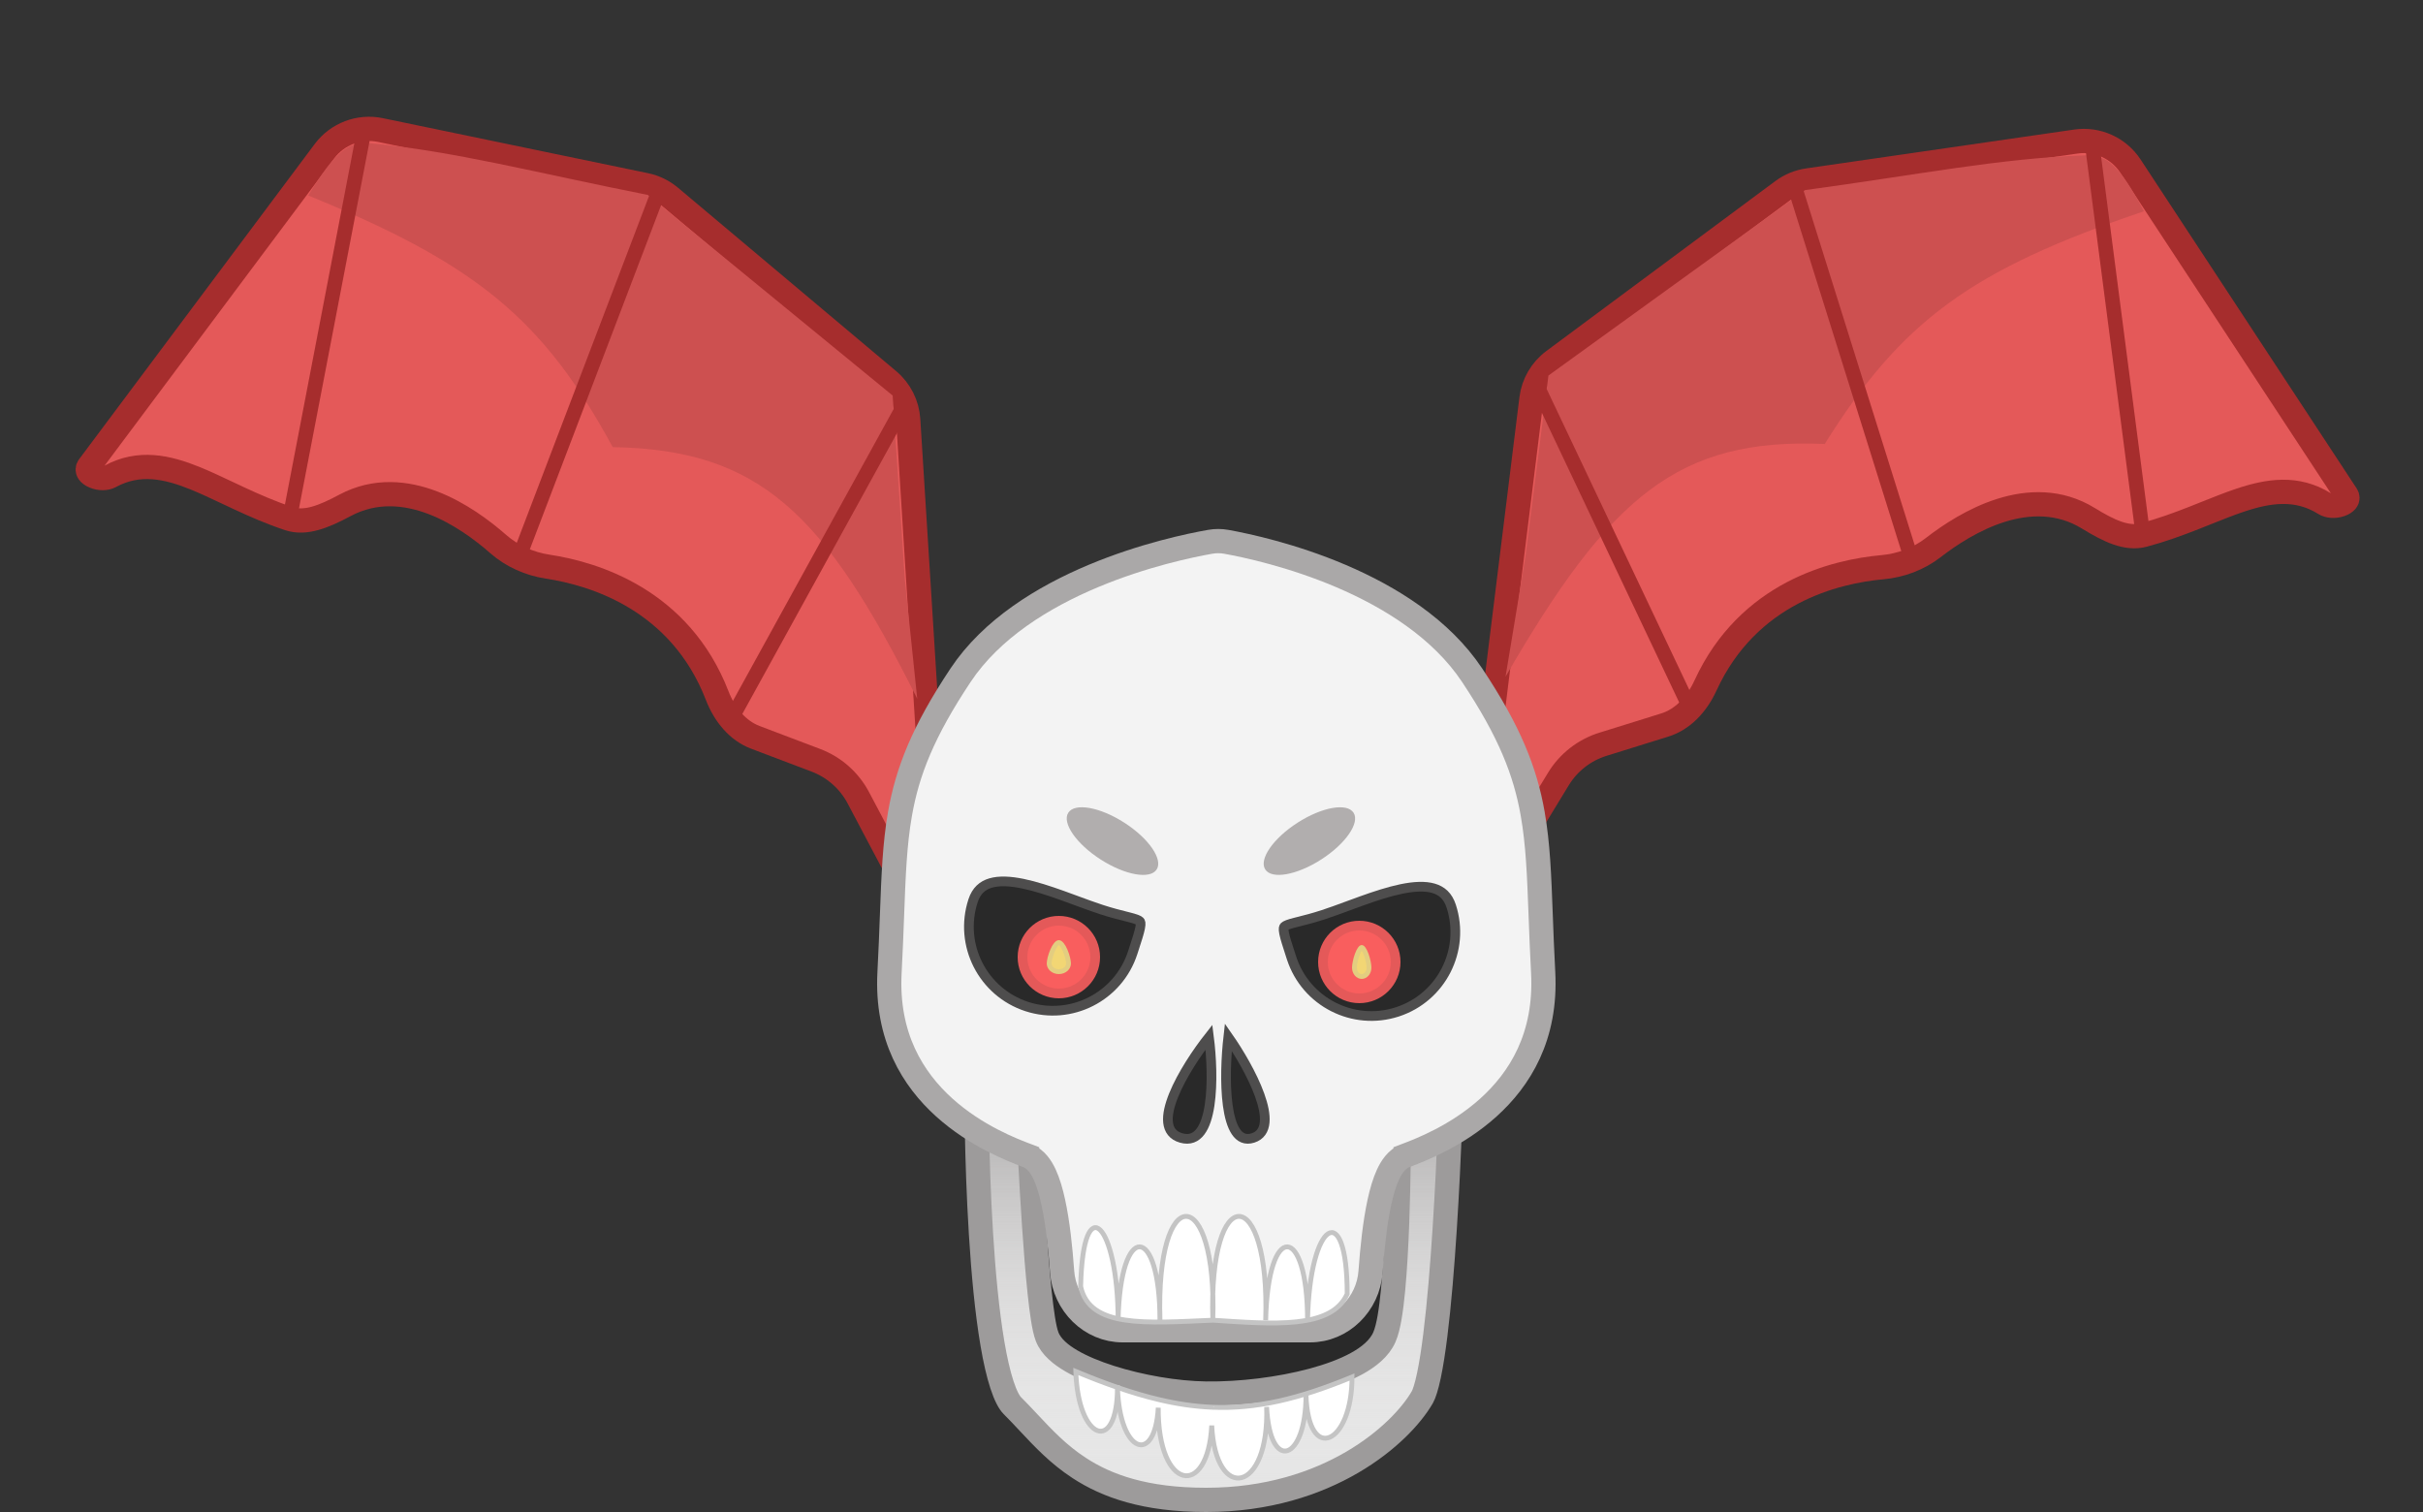 <svg width="500" height="312" viewBox="0 0 500 312" fill="none" xmlns="http://www.w3.org/2000/svg">
<rect x="0" y="0" width="500" height="312" fill="#333333" stroke="none"/>
<path d="M316.026 82.262C316.413 79.141 318.06 76.315 320.586 74.441L367.838 39.374C369.368 38.238 371.156 37.501 373.042 37.227L428.368 29.209C432.787 28.568 437.177 30.544 439.629 34.276L484.241 102.189C484.353 102.358 484.412 102.557 484.412 102.76C484.413 103.09 484.178 103.703 482.973 104.126C481.781 104.545 480.473 104.414 479.72 103.941C473.946 100.317 468.047 101.266 462.141 103.256C459.962 103.991 457.656 104.913 455.294 105.858C454.481 106.183 453.661 106.511 452.838 106.835C449.569 108.12 446.116 109.395 442.363 110.393C438.864 111.324 435.175 109.547 430.95 106.95C424.946 103.259 418.502 103.553 412.894 105.321C407.321 107.079 402.342 110.353 398.892 113.027C395.942 115.313 392.239 116.704 388.459 117.043C378.735 117.916 360.757 122.23 351.926 141.48C350.136 145.381 347.226 148.458 343.554 149.601L330.77 153.58C326.937 154.773 323.67 157.322 321.582 160.751L308.614 182.037C308.07 182.93 307.04 183.404 306.008 183.236C304.646 183.014 303.703 181.756 303.872 180.386L316.026 82.262Z" fill="#E45959" stroke="#A62D2D" stroke-width="5"/>
<path d="M314.765 114.978L319.531 77.488L372.46 39.232C396.048 36.033 412.911 32.608 430.622 32.043C434.766 32.076 437.278 33.917 442.417 43.592C406.739 55.654 392.411 66.232 376.547 91.612C346.282 90.322 332.219 102.419 310.677 139.632L314.765 114.978Z" fill="#CD5050"/>
<path d="M316.252 77.626L348.951 146.591" stroke="#A62D2D" stroke-width="3"/>
<path d="M370.221 38.121L394.983 117.12M431.734 29.804L442.184 110.247" stroke="#A62D2D" stroke-width="3"/>
<path d="M187.414 86.597C187.218 83.458 185.744 80.537 183.337 78.513L138.297 40.647C136.839 39.421 135.098 38.577 133.233 38.19L78.495 26.833C74.122 25.925 69.62 27.631 66.947 31.208L18.301 96.293C18.179 96.455 18.108 96.65 18.095 96.853C18.075 97.181 18.272 97.808 19.449 98.303C20.614 98.793 21.927 98.742 22.707 98.316C28.691 95.048 34.522 96.353 40.295 98.697C42.427 99.563 44.672 100.623 46.973 101.71C47.765 102.083 48.563 102.46 49.365 102.834C52.549 104.314 55.92 105.796 59.605 107.02C63.042 108.161 66.831 106.611 71.206 104.274C77.422 100.954 83.837 101.638 89.327 103.743C94.783 105.835 99.555 109.405 102.836 112.283C105.642 114.744 109.255 116.357 113.007 116.925C122.66 118.385 140.344 123.78 147.992 143.53C149.542 147.533 152.26 150.781 155.856 152.144L168.376 156.89C172.13 158.313 175.236 161.056 177.113 164.604L188.766 186.638C189.255 187.562 190.255 188.097 191.295 187.992C192.668 187.854 193.686 186.654 193.6 185.276L187.414 86.597Z" fill="#E45959" stroke="#A62D2D" stroke-width="5"/>
<path d="M186.691 119.329L184.205 81.619L133.692 40.226C110.341 35.603 93.716 31.163 76.072 29.525C71.934 29.307 69.316 30.993 63.599 40.338C98.481 54.54 112.141 65.967 126.438 92.262C156.726 92.808 170.03 105.736 189.277 144.185L186.691 119.329Z" fill="#CD5050"/>
<path d="M187.47 81.956L150.652 148.812" stroke="#A62D2D" stroke-width="3"/>
<path d="M135.994 39.252L106.49 116.606M75.099 27.223L59.792 106.884" stroke="#A62D2D" stroke-width="3"/>
<rect x="210" y="256" width="79" height="35" fill="#292929"/>
<path d="M299.345 228.698C299.301 229.933 299.247 231.372 299.182 232.976C298.961 238.461 298.617 245.857 298.125 253.506C297.633 261.163 296.994 269.041 296.187 275.502C295.784 278.735 295.342 281.575 294.865 283.838C294.369 286.187 293.886 287.644 293.506 288.307C289.19 295.833 274.151 309.5 248.916 309.5C236.261 309.5 228.38 306.628 222.697 302.914C218.393 300.101 215.343 296.844 212.27 293.564C211.162 292.381 210.052 291.194 208.878 290.025C208.278 289.427 207.518 288.071 206.753 285.727C206.015 283.468 205.365 280.596 204.8 277.285C203.672 270.67 202.924 262.557 202.432 254.634C201.941 246.725 201.708 239.065 201.598 233.379C201.563 231.572 201.54 229.965 201.526 228.614L212.409 235.663C212.413 235.746 212.417 235.831 212.421 235.92C212.469 236.905 212.539 238.317 212.629 240.026C212.808 243.445 213.069 248.06 213.392 252.838C213.715 257.611 214.101 262.569 214.533 266.667C214.749 268.715 214.978 270.572 215.221 272.096C215.453 273.553 215.726 274.908 216.08 275.824C216.898 277.945 218.957 279.575 221.065 280.808C223.293 282.111 226.106 283.269 229.15 284.239C235.238 286.179 242.614 287.478 248.883 287.561C255.87 287.653 264.023 286.671 270.831 284.842C274.233 283.928 277.39 282.779 279.928 281.39C282.389 280.044 284.641 278.272 285.67 275.928C286.146 274.844 286.489 273.364 286.76 271.787C287.04 270.157 287.275 268.229 287.473 266.142C287.869 261.964 288.132 257.025 288.306 252.317C288.48 247.603 288.567 243.092 288.61 239.761C288.632 238.095 288.643 236.723 288.648 235.766C288.649 235.718 288.649 235.672 288.649 235.626L299.345 228.698Z" fill="#E4E4E4"/>
<path d="M299.345 228.698C299.301 229.933 299.247 231.372 299.182 232.976C298.961 238.461 298.617 245.857 298.125 253.506C297.633 261.163 296.994 269.041 296.187 275.502C295.784 278.735 295.342 281.575 294.865 283.838C294.369 286.187 293.886 287.644 293.506 288.307C289.19 295.833 274.151 309.5 248.916 309.5C236.261 309.5 228.38 306.628 222.697 302.914C218.393 300.101 215.343 296.844 212.27 293.564C211.162 292.381 210.052 291.194 208.878 290.025C208.278 289.427 207.518 288.071 206.753 285.727C206.015 283.468 205.365 280.596 204.8 277.285C203.672 270.67 202.924 262.557 202.432 254.634C201.941 246.725 201.708 239.065 201.598 233.379C201.563 231.572 201.54 229.965 201.526 228.614L212.409 235.663C212.413 235.746 212.417 235.831 212.421 235.92C212.469 236.905 212.539 238.317 212.629 240.026C212.808 243.445 213.069 248.06 213.392 252.838C213.715 257.611 214.101 262.569 214.533 266.667C214.749 268.715 214.978 270.572 215.221 272.096C215.453 273.553 215.726 274.908 216.08 275.824C216.898 277.945 218.957 279.575 221.065 280.808C223.293 282.111 226.106 283.269 229.15 284.239C235.238 286.179 242.614 287.478 248.883 287.561C255.87 287.653 264.023 286.671 270.831 284.842C274.233 283.928 277.39 282.779 279.928 281.39C282.389 280.044 284.641 278.272 285.67 275.928C286.146 274.844 286.489 273.364 286.76 271.787C287.04 270.157 287.275 268.229 287.473 266.142C287.869 261.964 288.132 257.025 288.306 252.317C288.48 247.603 288.567 243.092 288.61 239.761C288.632 238.095 288.643 236.723 288.648 235.766C288.649 235.718 288.649 235.672 288.649 235.626L299.345 228.698Z" fill="url(#paint0_linear)"/>
<path d="M299.345 228.698C299.301 229.933 299.247 231.372 299.182 232.976C298.961 238.461 298.617 245.857 298.125 253.506C297.633 261.163 296.994 269.041 296.187 275.502C295.784 278.735 295.342 281.575 294.865 283.838C294.369 286.187 293.886 287.644 293.506 288.307C289.19 295.833 274.151 309.5 248.916 309.5C236.261 309.5 228.38 306.628 222.697 302.914C218.393 300.101 215.343 296.844 212.27 293.564C211.162 292.381 210.052 291.194 208.878 290.025C208.278 289.427 207.518 288.071 206.753 285.727C206.015 283.468 205.365 280.596 204.8 277.285C203.672 270.67 202.924 262.557 202.432 254.634C201.941 246.725 201.708 239.065 201.598 233.379C201.563 231.572 201.54 229.965 201.526 228.614L212.409 235.663C212.413 235.746 212.417 235.831 212.421 235.92C212.469 236.905 212.539 238.317 212.629 240.026C212.808 243.445 213.069 248.06 213.392 252.838C213.715 257.611 214.101 262.569 214.533 266.667C214.749 268.715 214.978 270.572 215.221 272.096C215.453 273.553 215.726 274.908 216.08 275.824C216.898 277.945 218.957 279.575 221.065 280.808C223.293 282.111 226.106 283.269 229.15 284.239C235.238 286.179 242.614 287.478 248.883 287.561C255.87 287.653 264.023 286.671 270.831 284.842C274.233 283.928 277.39 282.779 279.928 281.39C282.389 280.044 284.641 278.272 285.67 275.928C286.146 274.844 286.489 273.364 286.76 271.787C287.04 270.157 287.275 268.229 287.473 266.142C287.869 261.964 288.132 257.025 288.306 252.317C288.48 247.603 288.567 243.092 288.61 239.761C288.632 238.095 288.643 236.723 288.648 235.766C288.649 235.718 288.649 235.672 288.649 235.626L299.345 228.698Z" stroke="#9D9B9B" stroke-width="5"/>
<path d="M290.014 238.467L290.013 238.467C288.195 239.157 287.108 240.886 286.426 242.356C285.685 243.953 285.11 245.944 284.65 248.066C283.725 252.33 283.168 257.588 282.827 262.387C282.348 269.147 276.897 274.5 270.344 274.5H251.402H250.598H231.656C225.103 274.5 219.652 269.147 219.173 262.387C218.832 257.588 218.275 252.33 217.35 248.066C216.89 245.944 216.315 243.953 215.574 242.356C214.892 240.886 213.805 239.157 211.987 238.467L211.986 238.467L211.957 238.456C211.957 238.456 211.957 238.455 211.957 238.455C208.9 237.295 201.405 234.437 194.86 228.537C188.392 222.706 182.854 213.919 183.561 200.655C183.792 196.321 183.937 192.441 184.07 188.892C184.379 180.634 184.621 174.163 185.723 167.907C187.26 159.177 190.489 150.94 198.22 139.325C204.609 129.727 215.275 123.19 225.628 118.853C235.936 114.534 245.633 112.521 249.728 111.801C250.849 111.603 251.947 111.605 253.065 111.806C257.106 112.534 266.606 114.552 276.728 118.868C286.89 123.202 297.395 129.732 303.78 139.325C311.511 150.94 314.74 159.177 316.277 167.907C317.379 174.163 317.621 180.634 317.93 188.892C318.063 192.441 318.208 196.32 318.439 200.655C319.146 213.919 313.608 222.706 307.14 228.537C300.595 234.437 293.1 237.295 290.043 238.455C290.043 238.455 290.043 238.456 290.043 238.456L290.014 238.467Z" fill="#F3F3F3" stroke="#AAA8A8" stroke-width="5"/>
<path d="M233.734 196.596C230.774 205.692 221.001 210.667 211.904 207.707C202.808 204.746 197.834 194.973 200.794 185.877C201.474 183.787 202.746 182.703 204.427 182.209C206.187 181.692 208.461 181.806 211.077 182.346C213.674 182.882 216.492 183.811 219.292 184.816C220.23 185.153 221.17 185.499 222.098 185.842C223.909 186.51 225.671 187.16 227.273 187.681C229.309 188.344 230.955 188.757 232.225 189.075C232.479 189.139 232.719 189.199 232.943 189.257C233.625 189.432 234.136 189.575 234.529 189.724C234.925 189.874 235.117 190.001 235.214 190.097C235.311 190.191 235.489 190.401 235.269 191.501C235.068 192.503 234.609 193.913 233.915 196.043C233.856 196.222 233.796 196.407 233.734 196.596Z" fill="#292929" stroke="#4E4D4D" stroke-width="2"/>
<path d="M266.521 197.69C269.482 206.786 279.255 211.76 288.351 208.8C297.448 205.84 302.422 196.067 299.462 186.97C298.782 184.881 297.51 183.797 295.828 183.303C294.069 182.786 291.795 182.9 289.179 183.44C286.581 183.976 283.763 184.905 280.964 185.91C280.026 186.246 279.086 186.593 278.158 186.936C276.347 187.604 274.585 188.254 272.983 188.775C270.947 189.438 269.3 189.851 268.031 190.169C267.776 190.233 267.537 190.293 267.312 190.351C266.631 190.525 266.12 190.669 265.727 190.818C265.331 190.968 265.139 191.094 265.041 191.19C264.945 191.285 264.766 191.495 264.987 192.594C265.188 193.597 265.647 195.007 266.341 197.137C266.4 197.316 266.46 197.5 266.521 197.69Z" fill="#292929" stroke="#4E4D4D" stroke-width="2"/>
<path d="M249.477 214C250.476 221.764 250.73 236.799 243.757 234.823C236.785 232.846 244.665 220.117 249.477 214Z" fill="#292929" stroke="#4E4D4D" stroke-width="2"/>
<path d="M253.465 214C252.577 221.764 252.351 236.799 258.549 234.823C264.747 232.846 257.742 220.117 253.465 214Z" fill="#292929" stroke="#4E4D4D" stroke-width="2"/>
<ellipse cx="229.567" cy="173.558" rx="10.836" ry="4.515" transform="rotate(32.704 229.567 173.558)" fill="#B1AEAE"/>
<ellipse rx="10.836" ry="4.515" transform="matrix(-0.841 0.54 0.54 0.841 270.203 173.558)" fill="#B1AEAE"/>
<circle cx="218.5" cy="197.5" r="7.5" fill="#F95E5E" stroke="#E45959" stroke-width="2"/>
<path d="M220.5 198.812C220.5 199.684 219.669 200.5 218.5 200.5C217.331 200.5 216.5 199.684 216.5 198.812C216.5 198.302 216.754 197.169 217.192 196.151C217.408 195.647 217.655 195.208 217.91 194.903C218.177 194.585 218.379 194.5 218.5 194.5C218.621 194.5 218.823 194.585 219.09 194.903C219.345 195.208 219.592 195.647 219.808 196.151C220.246 197.169 220.5 198.302 220.5 198.812Z" fill="#F2D674" stroke="#E3CD80"/>
<circle cx="280.5" cy="198.5" r="7.5" fill="#F95E5E" stroke="#E45959" stroke-width="2"/>
<path d="M282.5 199.667C282.5 200.754 281.759 201.5 281 201.5C280.241 201.5 279.5 200.754 279.5 199.667C279.5 199.097 279.707 197.99 280.056 197.019C280.23 196.537 280.427 196.122 280.629 195.838C280.851 195.525 280.983 195.5 281 195.5C281.017 195.5 281.149 195.525 281.371 195.838C281.573 196.122 281.77 196.537 281.944 197.019C282.293 197.99 282.5 199.097 282.5 199.667Z" fill="#F2D674" stroke="#E3CD80"/>
<path d="M250.271 266.85C251.048 243.967 261.791 246.137 261.205 271.575C261.862 251.883 269.818 252.895 269.818 272.421C270.273 251.858 278 247.192 278 266.993C274.754 274.325 262.655 273.224 250.273 272.421C242.67 272.751 235.74 273.21 230.734 272.13C230.732 272.227 230.73 272.323 230.727 272.421C230.727 272.323 230.727 272.226 230.727 272.129C226.633 271.244 223.828 269.329 223 265.47C223.452 245.009 230.656 252.544 230.727 272.129C230.729 272.129 230.732 272.13 230.734 272.13C231.236 252.755 238.667 252.679 239.318 269.933C239.204 245.474 249.475 245 250.271 266.85Z" fill="white"/>
<path d="M250.273 272.421C249.364 243.48 262.091 244.242 261.182 272.421C261.636 251.858 269.818 252.619 269.818 272.421C270.273 251.858 278 247.192 278 266.993C274.754 274.325 262.655 273.224 250.273 272.421ZM250.273 272.421C251.182 244.242 238.455 243.48 239.364 272.421C239.364 252.619 231.182 251.858 230.727 272.421C230.727 252.619 223.454 244.907 223 265.47C224.841 274.047 236.445 273.022 250.273 272.421Z" stroke="#C4C4C4"/>
<path d="M250.047 294.155C250.839 310.141 261.954 308.114 261.38 290.321C262.024 304.008 269.5 301.489 269.5 287.864C269.952 302.214 279 297.969 279 284.15C268.007 288.689 259.209 290.778 250.049 290.381C250.048 290.374 250.048 290.368 250.048 290.361C250.047 290.368 250.047 290.374 250.047 290.381C246.488 290.226 242.875 289.696 239.057 288.789C239.057 288.776 239.057 288.763 239.057 288.75C239.057 288.763 239.056 288.776 239.056 288.789C236.356 288.147 233.553 287.316 230.596 286.296C230.596 286.291 230.595 286.286 230.595 286.281C230.595 286.286 230.595 286.291 230.595 286.296C227.875 285.358 225.024 284.259 222 283C222.452 297.345 230.589 300.098 230.595 286.296C230.595 286.296 230.596 286.296 230.596 286.296C231.033 300.004 238.369 302.37 239.012 290.478C238.9 307.669 249.268 309.292 250.047 294.155Z" fill="white" stroke="#C4C4C4"/>
<defs>
<linearGradient id="paint0_linear" x1="250.5" y1="224" x2="250.5" y2="312" gradientUnits="userSpaceOnUse">
<stop stop-color="#AAA8A8"/>
<stop offset="1" stop-color="white" stop-opacity="0"/>
</linearGradient>
</defs>
</svg>
